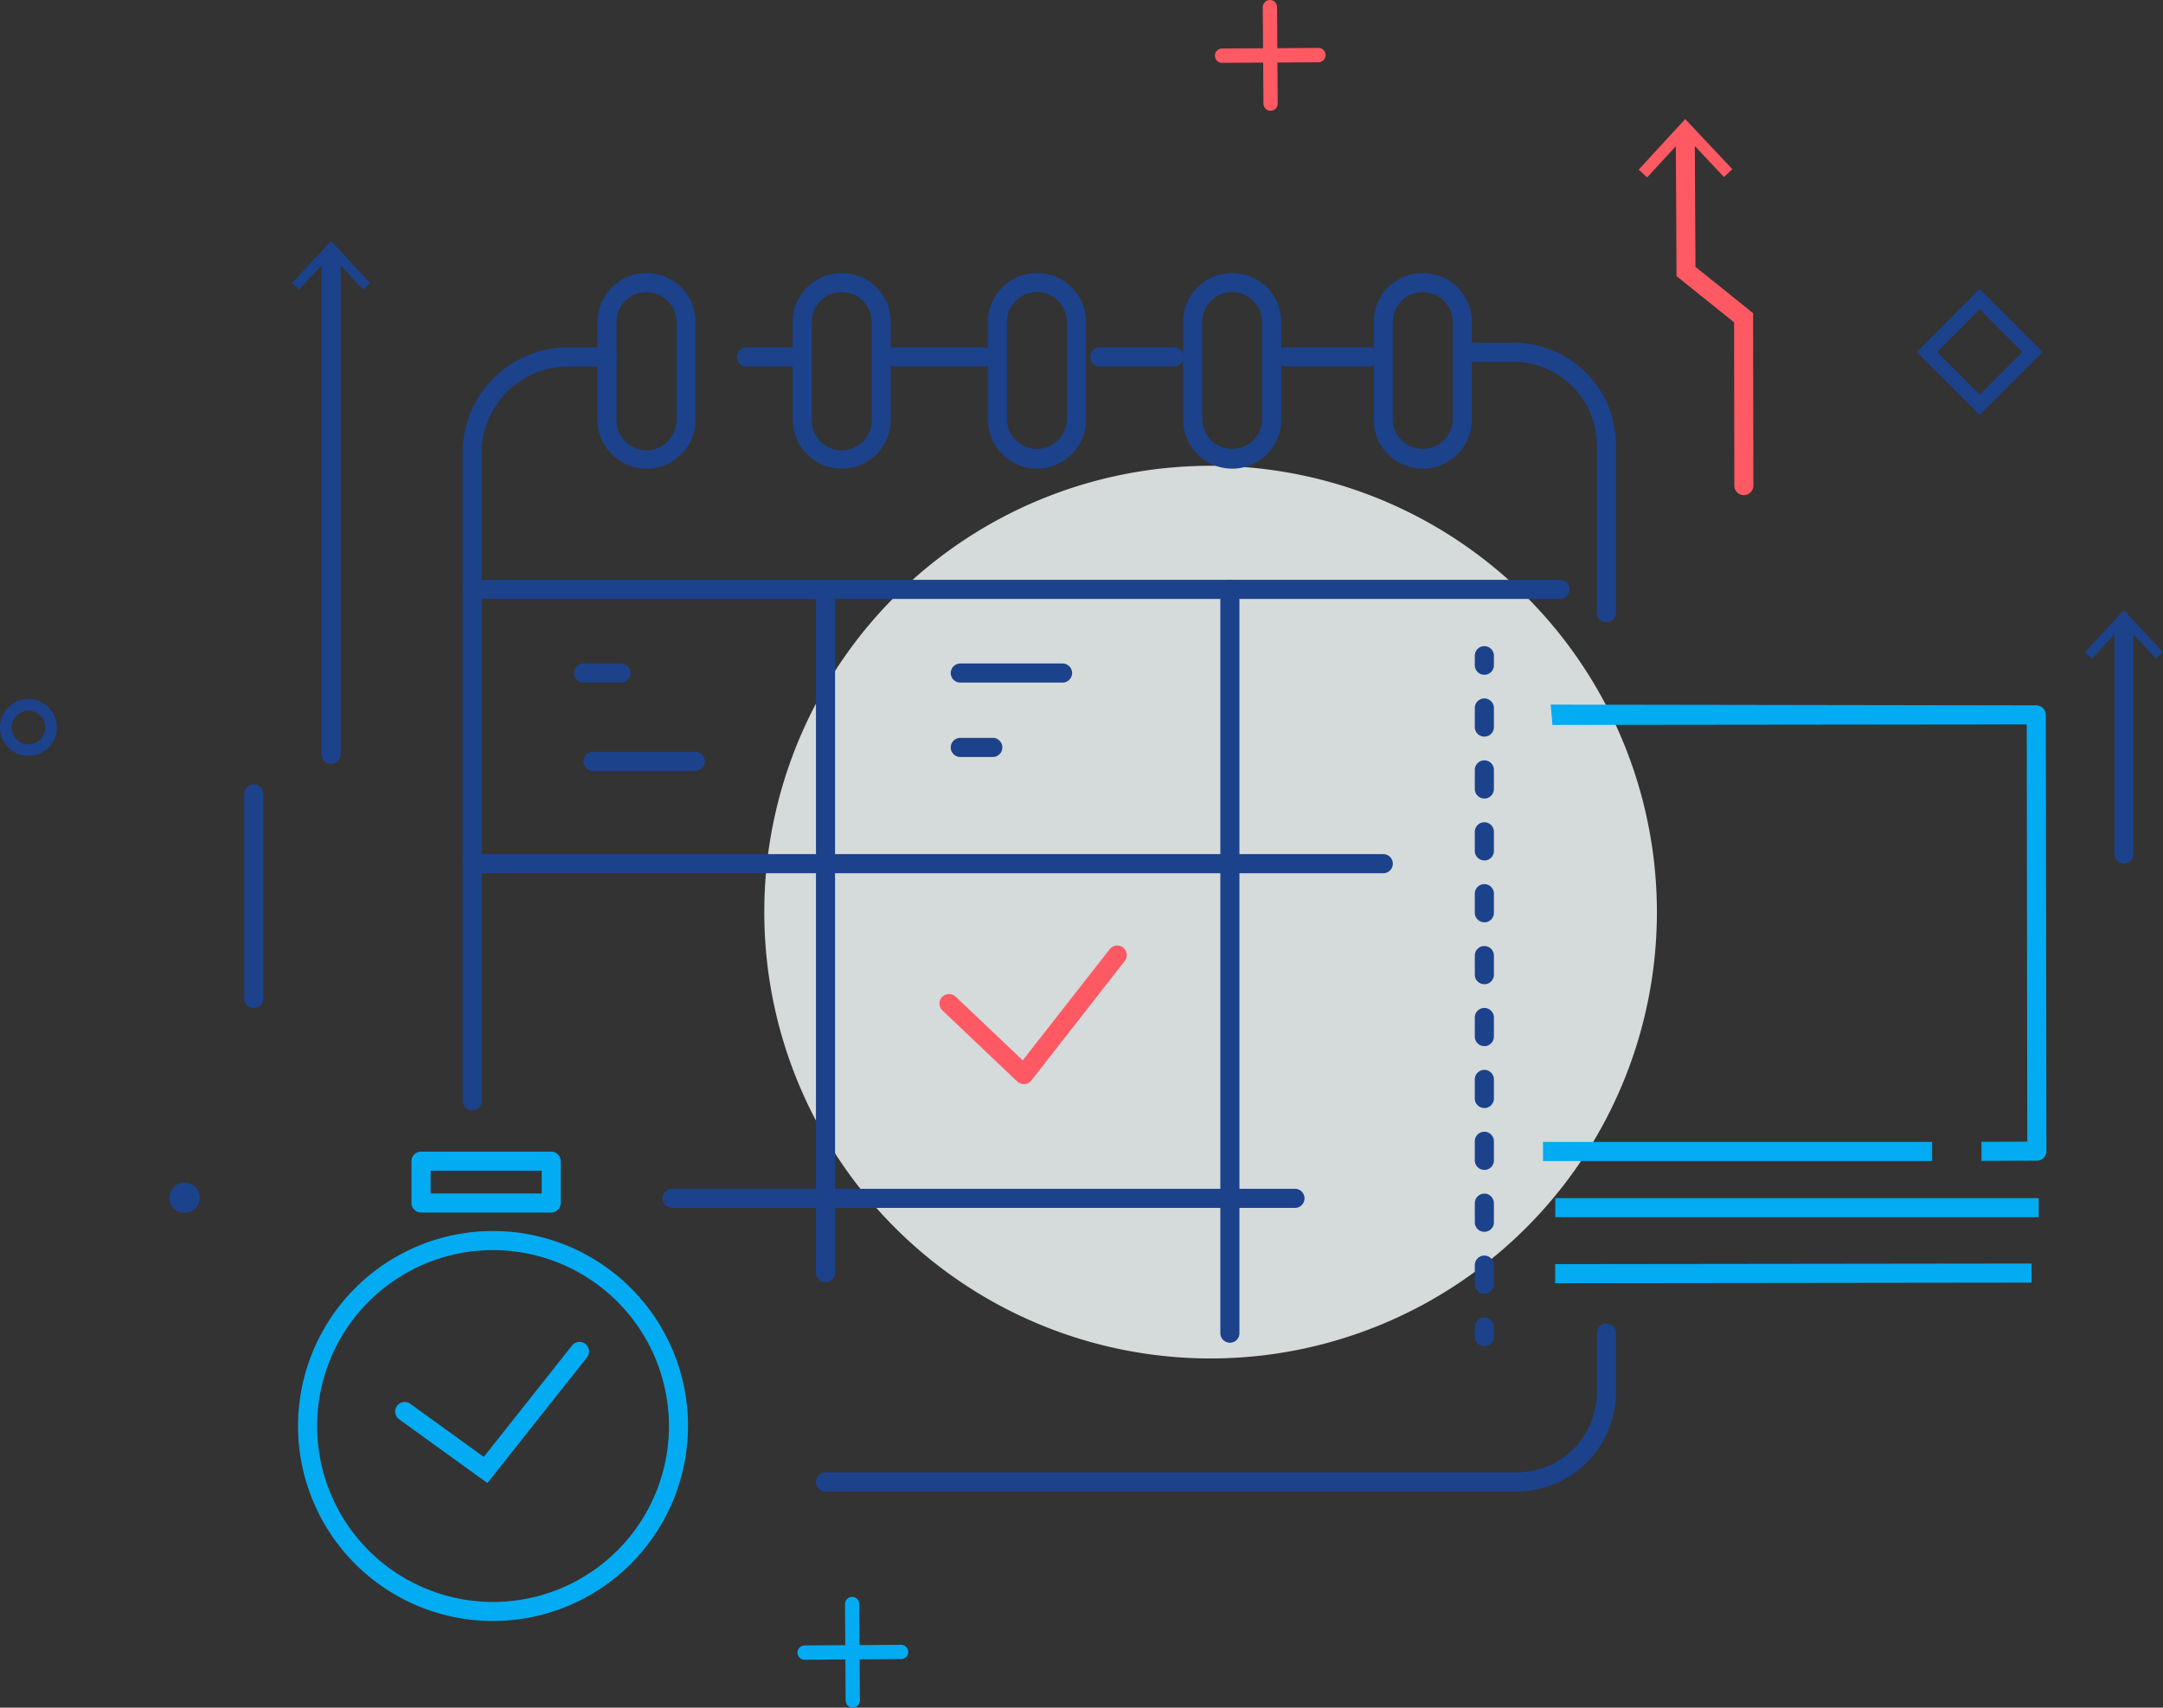 <svg xmlns="http://www.w3.org/2000/svg" width="124.621" height="98.382" viewBox="0 0 124.621 98.382">
  <rect x="0" y="0" width="124.621" height="98.382" fill="#333333" stroke="none"/>
  <g id="Group_793" data-name="Group 793" transform="translate(0 0.01)">
    <path id="Path_459" data-name="Path 459" d="M181.418,104.924A25.714,25.714,0,1,1,155.7,79.21,25.716,25.716,0,0,1,181.418,104.924Z" transform="translate(-85.956 -52.385)" fill="#f1f7f8" opacity="0.85"/>
    <path id="Path_460" data-name="Path 460" d="M329.628,56.4,326,52.778l3.625-3.628,3.628,3.628Zm-2.459-3.625,2.459,2.459,2.463-2.459-2.463-2.463Z" transform="translate(-215.569 -32.507)" fill="#1c428c"/>
    <rect id="Rectangle_1036" data-name="Rectangle 1036" width="27.852" height="1.098" transform="translate(89.608 69.016)" fill="#03abf2"/>
    <rect id="Rectangle_1037" data-name="Rectangle 1037" width="22.418" height="1.101" transform="translate(88.9 65.778)" fill="#03abf2"/>
    <rect id="Rectangle_1038" data-name="Rectangle 1038" width="27.442" height="1.101" transform="translate(89.601 72.817) rotate(-0.069)" fill="#03abf2"/>
    <path id="Path_461" data-name="Path 461" d="M288.56,146.11l0-1.1L291.2,145l-.03-24.037-27.327.03-.1-1.172,27.977.044a.551.551,0,0,1,.549.549l.034,25.135a.549.549,0,0,1-.549.549Z" transform="translate(-174.399 -79.238)" fill="#03abf2"/>
    <g id="Group_795" data-name="Group 795" transform="translate(16.829 13.875)">
      <path id="Path_464" data-name="Path 464" d="M55.239,72.516a.549.549,0,0,1-.549-.549V43.659a.549.549,0,0,1,1.1,0V71.964A.549.549,0,0,1,55.239,72.516Z" transform="translate(-52.993 -42.388)" fill="#1c428c"/>
      <g id="Group_794" data-name="Group 794">
        <path id="Path_465" data-name="Path 465" d="M49.68,43.4l.4.376,1.846-1.985,1.846,1.985.4-.376L51.926,40.98Z" transform="translate(-49.68 -40.98)" fill="#1c428c"/>
      </g>
    </g>
    <g id="Group_797" data-name="Group 797" transform="translate(120.126 35.142)">
      <path id="Path_466" data-name="Path 466" d="M360.179,119.114a.549.549,0,0,1-.549-.549V105.449a.549.549,0,0,1,1.1,0v13.116A.546.546,0,0,1,360.179,119.114Z" transform="translate(-357.933 -104.514)" fill="#1c428c"/>
      <g id="Group_796" data-name="Group 796">
        <path id="Path_467" data-name="Path 467" d="M354.62,106.179l.4.373,1.843-1.985,1.846,1.985.4-.373-2.249-2.419Z" transform="translate(-354.62 -103.76)" fill="#1c428c"/>
      </g>
    </g>
    <g id="Group_798" data-name="Group 798" transform="translate(69.998 -0.01)">
      <path id="Path_471" data-name="Path 471" d="M207.053,9a.413.413,0,0,1,0-.827L212.6,8.14h0a.413.413,0,0,1,0,.827L207.053,9Z" transform="translate(-206.64 -5.379)" fill="#ff5963"/>
      <path id="Path_472" data-name="Path 472" d="M215.231,6.372a.414.414,0,0,1-.413-.41L214.78.407a.417.417,0,0,1,.41-.417h0a.414.414,0,0,1,.413.41l.037,5.555a.413.413,0,0,1-.413.417Z" transform="translate(-212.023 0.01)" fill="#ff5963"/>
    </g>
    <g id="Group_799" data-name="Group 799" transform="translate(45.927 91.993)">
      <path id="Path_473" data-name="Path 473" d="M135.993,280.59a.412.412,0,0,1,0-.823l5.555-.037h0a.412.412,0,1,1,0,.823l-5.559.037Z" transform="translate(-135.58 -276.973)" fill="#03abf2"/>
      <path id="Path_474" data-name="Path 474" d="M144.171,277.969a.414.414,0,0,1-.413-.41L143.72,272a.412.412,0,0,1,.41-.413h0a.414.414,0,0,1,.413.41l.037,5.555a.417.417,0,0,1-.413.413Z" transform="translate(-140.963 -271.59)" fill="#03abf2"/>
    </g>
    <g id="Group_801" data-name="Group 801" transform="translate(94.412 6.85)">
      <path id="Path_475" data-name="Path 475" d="M288.949,43.546A.549.549,0,0,1,288.4,43l-.014-9.41-3.316-2.663-.041-7.652a.549.549,0,0,1,.545-.552h0a.548.548,0,0,1,.549.545l.037,7.127,3.32,2.666.017,9.935a.552.552,0,0,1-.552.552Z" transform="translate(-282.889 -21.88)" fill="#ff5963"/>
      <g id="Group_800" data-name="Group 800">
        <path id="Path_476" data-name="Path 476" d="M278.71,23.153l.488.447,2.2-2.392,2.226,2.371.481-.454-2.713-2.886Z" transform="translate(-278.71 -20.24)" fill="#ff5963"/>
      </g>
    </g>
    <path id="Path_477" data-name="Path 477" d="M1.636,122.146a1.638,1.638,0,1,1,1.64-1.636A1.637,1.637,0,0,1,1.636,122.146Zm0-2.6a.969.969,0,1,0,.969.969A.971.971,0,0,0,1.636,119.541Z" transform="translate(0 -78.61)" fill="#1c428c"/>
    <path id="Path_478" data-name="Path 478" d="M30.568,201.974a.874.874,0,1,1-.874-.874A.874.874,0,0,1,30.568,201.974Z" transform="translate(-19.057 -132.985)" fill="#1c428c"/>
    <path id="Path_479" data-name="Path 479" d="M79.239,103.029a.549.549,0,0,1-.549-.549v-37.6a6.085,6.085,0,0,1,5.908-5.8h2.408a.549.549,0,0,1,0,1.1H84.6a5.009,5.009,0,0,0-4.81,4.7v37.6A.547.547,0,0,1,79.239,103.029Z" transform="translate(-52.034 -39.074)" fill="#1c428c"/>
    <path id="Path_480" data-name="Path 480" d="M179.152,234.778H139.329a.549.549,0,0,1,0-1.1h39.823a4.615,4.615,0,0,0,4.62-4.482v-3.54a.549.549,0,0,1,1.1,0v3.54A5.725,5.725,0,0,1,179.152,234.778Z" transform="translate(-91.769 -148.862)" fill="#1c428c"/>
    <path id="Path_481" data-name="Path 481" d="M256.47,74.384a.549.549,0,0,1-.549-.549V64.069a4.835,4.835,0,0,0-4.62-4.681h-2.862a.549.549,0,1,1,0-1.1H251.3a5.9,5.9,0,0,1,5.721,5.779v9.766A.549.549,0,0,1,256.47,74.384Z" transform="translate(-163.918 -38.551)" fill="#1c428c"/>
    <path id="Path_482" data-name="Path 482" d="M141.917,99.708H79.249a.549.549,0,0,1,0-1.1h62.668a.549.549,0,1,1,0,1.1Z" transform="translate(-52.041 -65.213)" fill="#1c428c"/>
    <path id="Path_483" data-name="Path 483" d="M131.731,146.358H79.239a.549.549,0,1,1,0-1.1h52.492a.549.549,0,1,1,0,1.1Z" transform="translate(-52.034 -96.06)" fill="#1c428c"/>
    <path id="Path_484" data-name="Path 484" d="M149.125,203.278H113.239a.549.549,0,1,1,0-1.1h35.887a.549.549,0,0,1,0,1.1Z" transform="translate(-74.517 -133.699)" fill="#1c428c"/>
    <path id="Path_485" data-name="Path 485" d="M139.329,140.121a.549.549,0,0,1-.549-.549V100.739a.549.549,0,1,1,1.1,0v38.834A.549.549,0,0,1,139.329,140.121Z" transform="translate(-91.769 -66.258)" fill="#1c428c"/>
    <path id="Path_486" data-name="Path 486" d="M208.109,142.559a.549.549,0,0,1-.549-.549V99.159a.549.549,0,0,1,1.1,0V142.01A.546.546,0,0,1,208.109,142.559Z" transform="translate(-137.25 -65.213)" fill="#1c428c"/>
    <path id="Path_487" data-name="Path 487" d="M104.445,57.7a2.828,2.828,0,0,1-2.825-2.825V49.255a2.825,2.825,0,0,1,5.65,0v5.623A2.828,2.828,0,0,1,104.445,57.7Zm0-10.176a1.73,1.73,0,0,0-1.728,1.728v5.623a1.728,1.728,0,1,0,3.455,0V49.255A1.73,1.73,0,0,0,104.445,47.528Z" transform="translate(-67.197 -30.709)" fill="#1c428c"/>
    <path id="Path_488" data-name="Path 488" d="M236.475,57.7a2.828,2.828,0,0,1-2.825-2.825V49.255a2.825,2.825,0,0,1,5.65,0v5.623A2.826,2.826,0,0,1,236.475,57.7Zm0-10.176a1.73,1.73,0,0,0-1.728,1.728v5.623a1.728,1.728,0,0,0,3.455,0V49.255A1.731,1.731,0,0,0,236.475,47.528Z" transform="translate(-154.502 -30.709)" fill="#1c428c"/>
    <path id="Path_489" data-name="Path 489" d="M170.855,57.7a2.828,2.828,0,0,1-2.825-2.825V49.255a2.825,2.825,0,0,1,5.65,0v5.623A2.826,2.826,0,0,1,170.855,57.7Zm0-10.176a1.73,1.73,0,0,0-1.728,1.728v5.623a1.728,1.728,0,0,0,3.455,0V49.255A1.731,1.731,0,0,0,170.855,47.528Z" transform="translate(-111.111 -30.709)" fill="#1c428c"/>
    <path id="Path_490" data-name="Path 490" d="M137.655,57.7a2.828,2.828,0,0,1-2.825-2.825V49.255a2.825,2.825,0,0,1,5.65,0v5.623A2.828,2.828,0,0,1,137.655,57.7Zm0-10.176a1.73,1.73,0,0,0-1.728,1.728v5.623a1.728,1.728,0,1,0,3.455,0V49.255A1.73,1.73,0,0,0,137.655,47.528Z" transform="translate(-89.157 -30.709)" fill="#1c428c"/>
    <path id="Path_491" data-name="Path 491" d="M204.065,57.7a2.828,2.828,0,0,1-2.825-2.825V49.255a2.825,2.825,0,1,1,5.65,0v5.623A2.828,2.828,0,0,1,204.065,57.7Zm0-10.176a1.73,1.73,0,0,0-1.728,1.728v5.623a1.728,1.728,0,0,0,3.455,0V49.255A1.73,1.73,0,0,0,204.065,47.528Z" transform="translate(-133.071 -30.709)" fill="#1c428c"/>
    <path id="Path_492" data-name="Path 492" d="M128.836,60.178h-2.947a.549.549,0,0,1,0-1.1h2.947a.549.549,0,1,1,0,1.1Z" transform="translate(-82.882 -39.074)" fill="#1c428c"/>
    <path id="Path_493" data-name="Path 493" d="M156.277,60.178h-5.088a.549.549,0,1,1,0-1.1h5.088a.549.549,0,0,1,0,1.1Z" transform="translate(-99.611 -39.074)" fill="#1c428c"/>
    <path id="Path_494" data-name="Path 494" d="M190.264,60.178h-4.285a.549.549,0,1,1,0-1.1h4.285a.549.549,0,0,1,0,1.1Z" transform="translate(-122.616 -39.074)" fill="#1c428c"/>
    <path id="Path_495" data-name="Path 495" d="M222.419,60.178H217.6a.549.549,0,1,1,0-1.1h4.82a.549.549,0,1,1,0,1.1Z" transform="translate(-143.525 -39.074)" fill="#1c428c"/>
    <path id="Path_496" data-name="Path 496" d="M168.15,113.938h-5.891a.549.549,0,0,1,0-1.1h5.891a.549.549,0,0,1,0,1.1Z" transform="translate(-106.931 -74.623)" fill="#1c428c"/>
    <path id="Path_497" data-name="Path 497" d="M105.69,128.958H99.8a.549.549,0,1,1,0-1.1h5.891a.549.549,0,1,1,0,1.1Z" transform="translate(-65.63 -84.555)" fill="#1c428c"/>
    <path id="Path_498" data-name="Path 498" d="M164.132,126.588h-1.873a.549.549,0,1,1,0-1.1h1.873a.549.549,0,1,1,0,1.1Z" transform="translate(-106.931 -82.987)" fill="#1c428c"/>
    <path id="Path_499" data-name="Path 499" d="M100.353,113.938H98.209a.549.549,0,0,1,0-1.1h2.144a.549.549,0,0,1,0,1.1Z" transform="translate(-64.578 -74.623)" fill="#1c428c"/>
    <g id="Group_802" data-name="Group 802" transform="translate(84.971 37.218)">
      <path id="Path_500" data-name="Path 500" d="M251.389,111.536a.549.549,0,0,1-.549-.549v-.549a.549.549,0,1,1,1.1,0v.549A.549.549,0,0,1,251.389,111.536Z" transform="translate(-250.84 -109.89)" fill="#1c428c"/>
      <path id="Path_501" data-name="Path 501" d="M251.389,153.081a.549.549,0,0,1-.549-.549v-1.1a.549.549,0,1,1,1.1,0v1.1A.549.549,0,0,1,251.389,153.081Zm0-3.567a.549.549,0,0,1-.549-.549v-1.1a.549.549,0,1,1,1.1,0v1.1A.549.549,0,0,1,251.389,149.514Zm0-3.567a.549.549,0,0,1-.549-.549v-1.1a.549.549,0,1,1,1.1,0v1.1A.546.546,0,0,1,251.389,145.947Zm0-3.564a.549.549,0,0,1-.549-.549v-1.1a.549.549,0,0,1,1.1,0v1.1A.549.549,0,0,1,251.389,142.384Zm0-3.567a.549.549,0,0,1-.549-.549v-1.1a.549.549,0,1,1,1.1,0v1.1A.549.549,0,0,1,251.389,138.817Zm0-3.567a.549.549,0,0,1-.549-.549v-1.1a.549.549,0,1,1,1.1,0v1.1A.546.546,0,0,1,251.389,135.25Zm0-3.567a.549.549,0,0,1-.549-.549v-1.1a.549.549,0,0,1,1.1,0v1.1A.546.546,0,0,1,251.389,131.683Zm0-3.564a.549.549,0,0,1-.549-.549v-1.1a.549.549,0,0,1,1.1,0v1.1A.549.549,0,0,1,251.389,128.119Zm0-3.567a.549.549,0,0,1-.549-.549v-1.1a.549.549,0,0,1,1.1,0V124A.549.549,0,0,1,251.389,124.552Zm0-3.567a.549.549,0,0,1-.549-.549v-1.1a.549.549,0,1,1,1.1,0v1.1A.546.546,0,0,1,251.389,120.985Z" transform="translate(-250.84 -115.775)" fill="#1c428c"/>
      <path id="Path_502" data-name="Path 502" d="M251.389,225.716a.549.549,0,0,1-.549-.549v-.549a.549.549,0,1,1,1.1,0v.549A.549.549,0,0,1,251.389,225.716Z" transform="translate(-250.84 -185.392)" fill="#1c428c"/>
    </g>
    <path id="Path_503" data-name="Path 503" d="M42.089,146.272a.549.549,0,0,1-.549-.549V133.939a.549.549,0,1,1,1.1,0v11.785A.549.549,0,0,1,42.089,146.272Z" transform="translate(-27.469 -88.211)" fill="#1c428c"/>
    <g id="Group_804" data-name="Group 804" transform="translate(17.171 66.337)">
      <g id="Group_803" data-name="Group 803" transform="translate(0 4.573)">
        <path id="Path_504" data-name="Path 504" d="M61.926,231.819a11.234,11.234,0,1,1,11.233-11.233A11.248,11.248,0,0,1,61.926,231.819Zm0-21.368a10.135,10.135,0,1,0,10.135,10.135A10.146,10.146,0,0,0,61.926,210.451Z" transform="translate(-50.69 -209.35)" fill="#03abf2"/>
      </g>
      <path id="Path_505" data-name="Path 505" d="M72.509,236.308l-5.095-3.679a.551.551,0,0,1,.644-.894L72.3,234.8l5.1-6.436a.55.55,0,0,1,.86.684Z" transform="translate(-61.598 -217.213)" fill="#03abf2"/>
      <path id="Path_506" data-name="Path 506" d="M78.045,199.359h-7.5a.549.549,0,0,1-.549-.549V196.4a.549.549,0,0,1,.549-.549h7.5a.549.549,0,0,1,.549.549v2.412A.549.549,0,0,1,78.045,199.359Zm-6.948-1.1h6.4v-1.311H71.1Z" transform="translate(-63.459 -195.85)" fill="#03abf2"/>
    </g>
    <rect id="Rectangle_1041" data-name="Rectangle 1041" width="23.035" height="19.647" transform="translate(47.214 49.803)" fill="#ff5963" stroke="#03abf2" stroke-miterlimit="10" stroke-width="3" opacity="0"/>
    <path id="Path_507" data-name="Path 507" d="M164.65,168.775a.556.556,0,0,1-.379-.152l-4.305-4.089a.549.549,0,1,1,.755-.8l3.868,3.672L169.6,161a.55.55,0,0,1,.867.677l-5.383,6.89a.544.544,0,0,1-.393.21Z" transform="translate(-105.664 -106.327)" fill="#ff5963"/>
  </g>
</svg>
